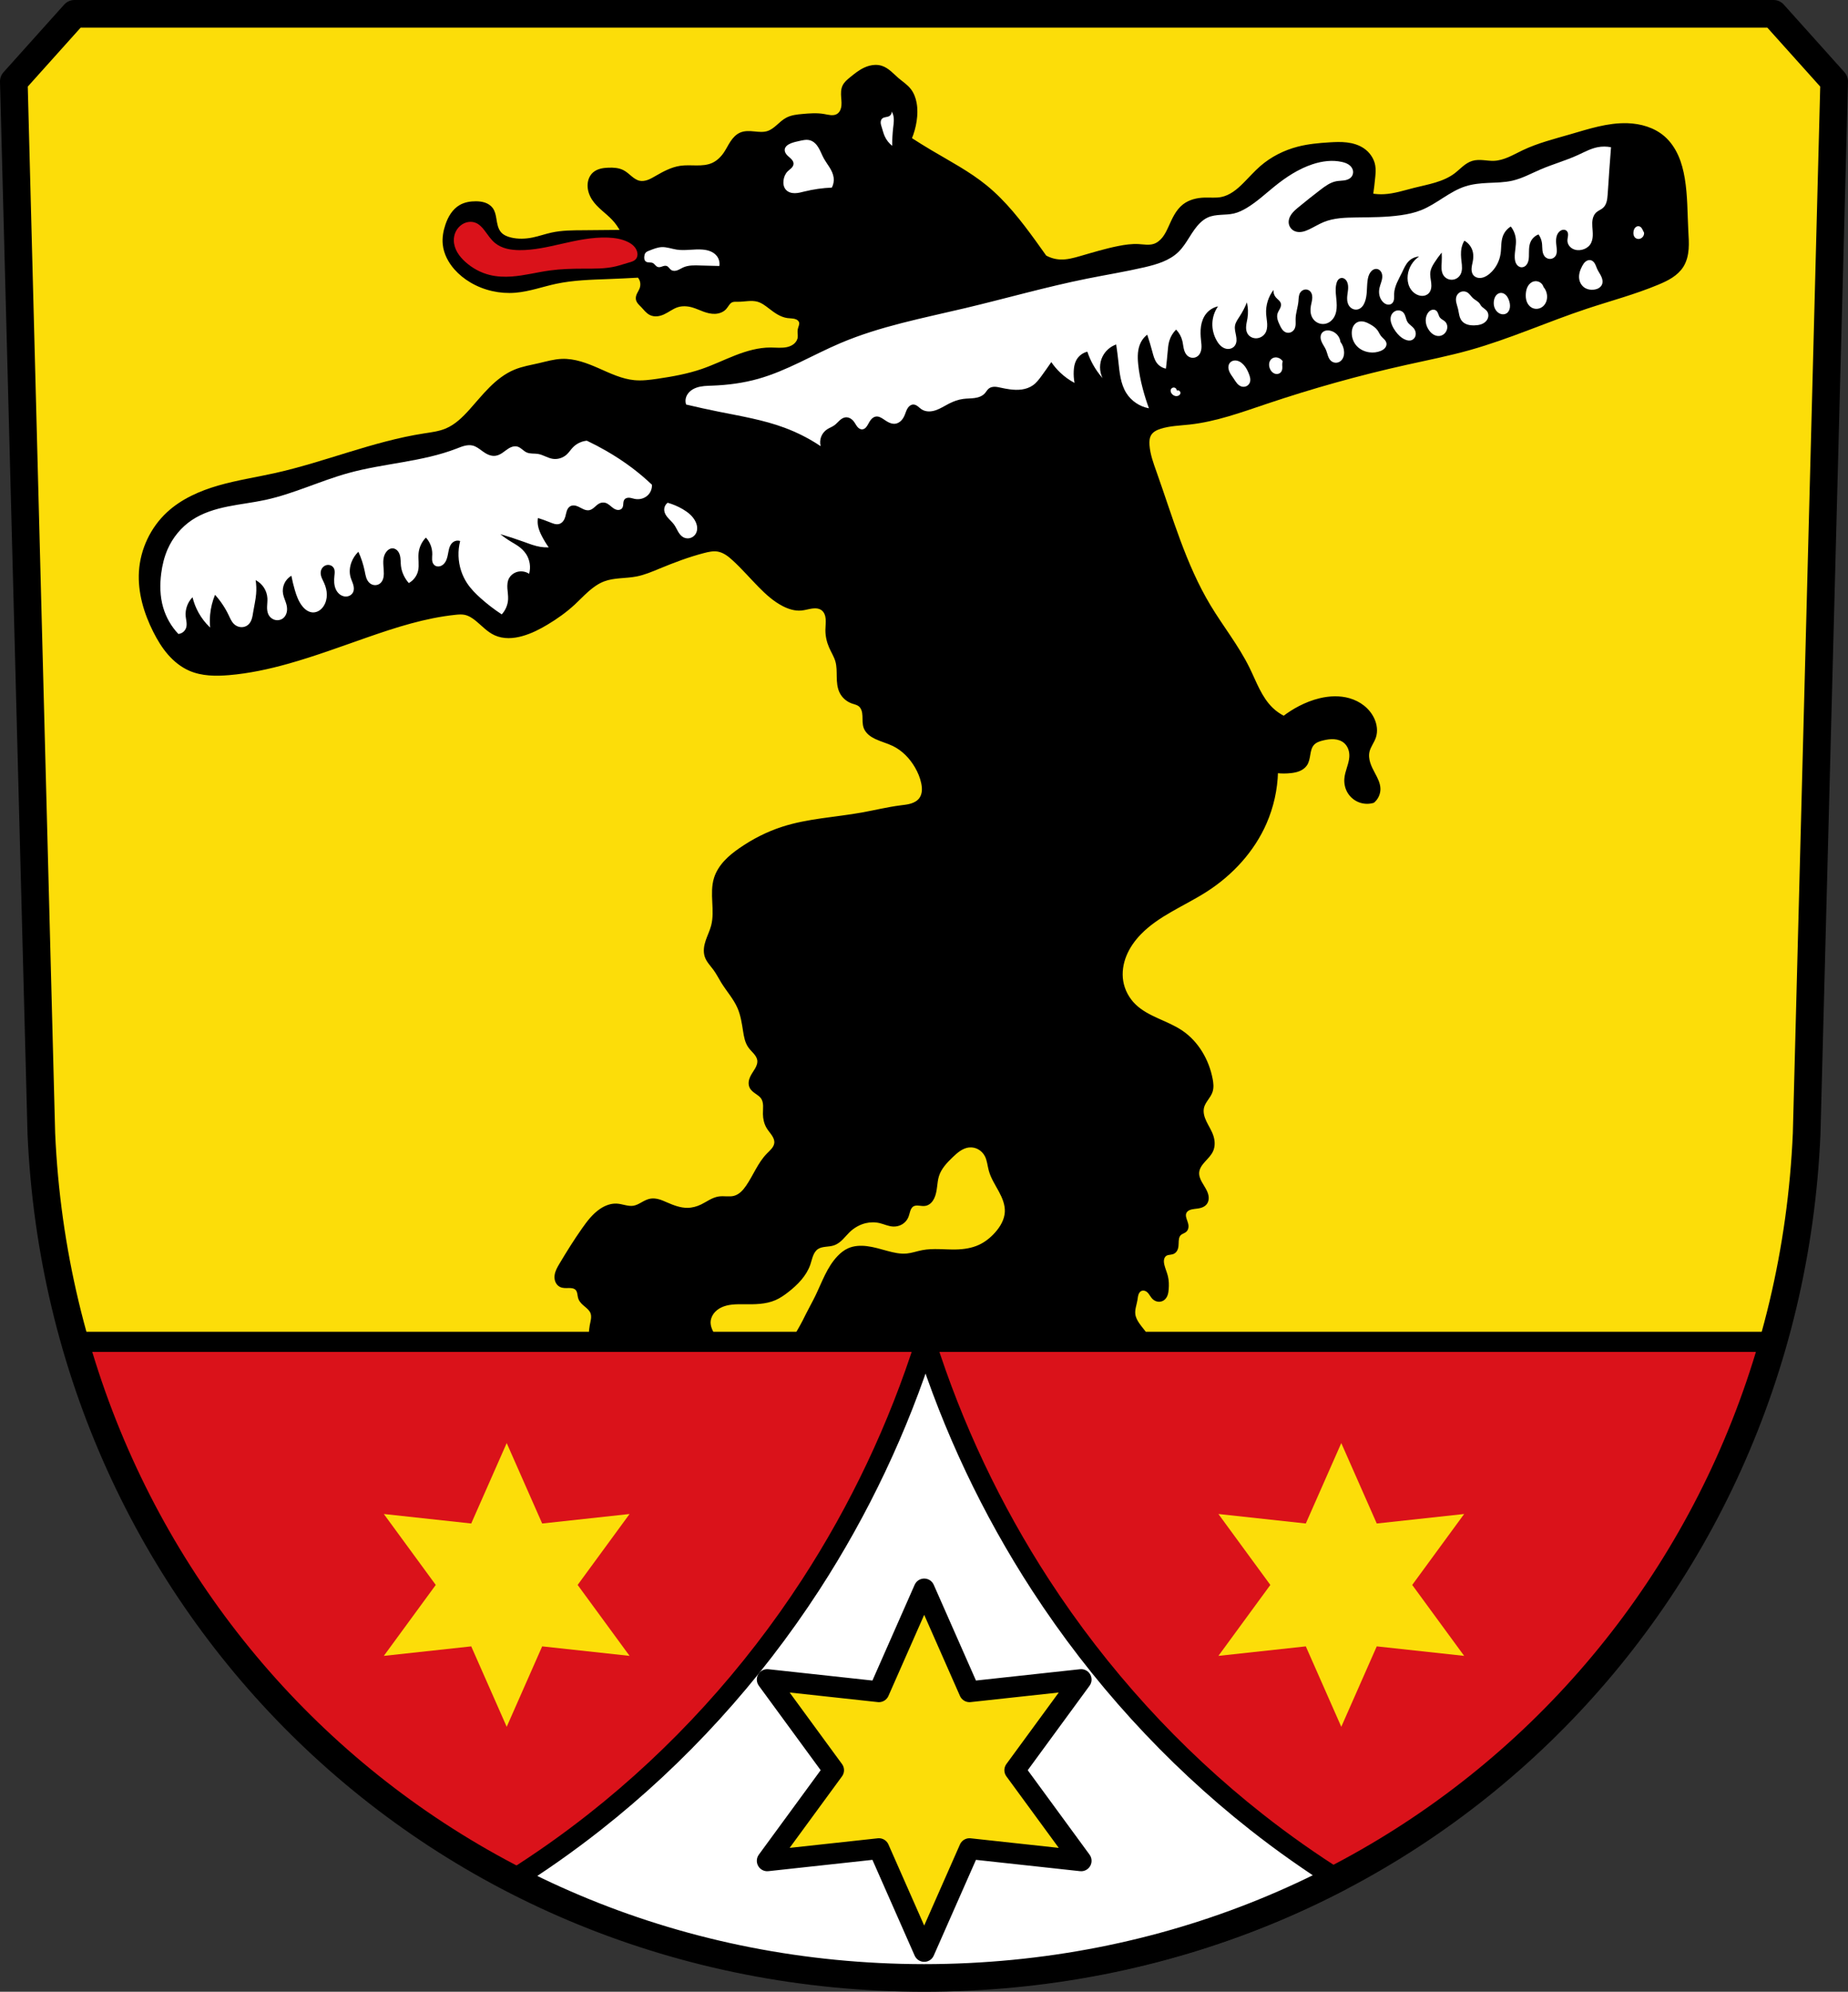 <?xml version="1.0" encoding="UTF-8" standalone="no"?>
<!-- Created with Inkscape (http://www.inkscape.org/) -->

<svg
   xmlns:dc="http://purl.org/dc/elements/1.1/"
   xmlns:cc="http://creativecommons.org/ns#"
   xmlns:rdf="http://www.w3.org/1999/02/22-rdf-syntax-ns#"
   xmlns:svg="http://www.w3.org/2000/svg"
   xmlns="http://www.w3.org/2000/svg"
   xmlns:sodipodi="http://sodipodi.sourceforge.net/DTD/sodipodi-0.dtd"
   xmlns:inkscape="http://www.inkscape.org/namespaces/inkscape"
   width="194.585mm"
   height="209.739mm"
   viewBox="0 0 194.585 209.739"
   version="1.1"
   id="svg1022"
   inkscape:version="0.92.5 (2060ec1f9f, 2020-04-08)"
   sodipodi:docname="DEU Deubach (Gessertshausen) COA.svg">
  <rect x="0" y="0" width="194.585" height="209.739" fill="#333333" stroke="none"/>
  <defs
     id="defs1016">
    <inkscape:path-effect
       effect="spiro"
       id="path-effect2410"
       is_visible="true" />
    <inkscape:path-effect
       effect="spiro"
       id="path-effect2368"
       is_visible="true" />
    <inkscape:path-effect
       effect="spiro"
       id="path-effect2328"
       is_visible="true" />
    <inkscape:path-effect
       effect="spiro"
       id="path-effect2324"
       is_visible="true" />
    <inkscape:path-effect
       effect="spiro"
       id="path-effect2320"
       is_visible="true" />
    <inkscape:path-effect
       effect="spiro"
       id="path-effect2316"
       is_visible="true" />
    <inkscape:path-effect
       effect="spiro"
       id="path-effect2312"
       is_visible="true" />
    <inkscape:path-effect
       effect="spiro"
       id="path-effect2308"
       is_visible="true" />
    <inkscape:path-effect
       effect="spiro"
       id="path-effect2304"
       is_visible="true" />
    <inkscape:path-effect
       effect="spiro"
       id="path-effect2299"
       is_visible="true" />
    <inkscape:path-effect
       effect="spiro"
       id="path-effect2295"
       is_visible="true" />
    <inkscape:path-effect
       effect="spiro"
       id="path-effect2291"
       is_visible="true" />
    <inkscape:path-effect
       effect="spiro"
       id="path-effect2287"
       is_visible="true" />
    <inkscape:path-effect
       effect="spiro"
       id="path-effect2283"
       is_visible="true" />
    <inkscape:path-effect
       effect="spiro"
       id="path-effect2241"
       is_visible="true" />
    <inkscape:path-effect
       effect="spiro"
       id="path-effect2180"
       is_visible="true" />
    <inkscape:path-effect
       effect="spiro"
       id="path-effect2175"
       is_visible="true" />
    <inkscape:path-effect
       effect="spiro"
       id="path-effect2171"
       is_visible="true" />
    <inkscape:path-effect
       effect="spiro"
       id="path-effect2122"
       is_visible="true" />
    <inkscape:path-effect
       effect="spiro"
       id="path-effect2068"
       is_visible="true" />
    <inkscape:path-effect
       effect="spiro"
       id="path-effect2064"
       is_visible="true" />
    <inkscape:path-effect
       effect="spiro"
       id="path-effect1939"
       is_visible="true" />
    <inkscape:path-effect
       effect="spiro"
       id="path-effect1939-6"
       is_visible="true" />
    <inkscape:path-effect
       effect="spiro"
       id="path-effect2122-3"
       is_visible="true" />
    <inkscape:path-effect
       effect="spiro"
       id="path-effect2122-1"
       is_visible="true" />
    <inkscape:path-effect
       effect="spiro"
       id="path-effect2241-1"
       is_visible="true" />
    <inkscape:path-effect
       effect="spiro"
       id="path-effect2368-4"
       is_visible="true" />
  </defs>
  <sodipodi:namedview
     id="base"
     pagecolor="#ffffff"
     bordercolor="#666666"
     borderopacity="1.0"
     inkscape:pageopacity="0.0"
     inkscape:pageshadow="2"
     inkscape:zoom="1.0003597"
     inkscape:cx="367.71973"
     inkscape:cy="396.35743"
     inkscape:document-units="mm"
     inkscape:current-layer="layer1"
     showgrid="false"
     inkscape:window-width="1920"
     inkscape:window-height="1046"
     inkscape:window-x="-11"
     inkscape:window-y="-11"
     inkscape:window-maximized="1"
     inkscape:snap-nodes="false"
     fit-margin-top="0"
     fit-margin-left="0"
     fit-margin-right="0"
     fit-margin-bottom="0"
     inkscape:snap-midpoints="true"
     inkscape:snap-smooth-nodes="true" />
  <g
     inkscape:label="Ebene 1"
     inkscape:groupmode="layer"
     id="layer1"
     transform="translate(219.773,-73.926)">
    <path
       inkscape:connector-curvature="0"
       style="fill:#da121a;fill-opacity:1;fill-rule:evenodd;stroke:none;stroke-width:2.91;stroke-linecap:round;stroke-linejoin:round;stroke-miterlimit:4;stroke-dasharray:none;stroke-opacity:1"
       d="m -211.931,75.381 -6.388,7.122 2.899,110.795 c 2.168,49.554 41.77,88.851 92.939,88.912 51.216,-0.028 90.802,-39.311 92.939,-88.912 l 2.898,-110.795 -6.388,-7.122 h -89.452 z"
       id="path10563-0-6-2-7-1" />
    <path
       style="fill:#fcdd09;fill-opacity:1;stroke:#000000;stroke-width:8;stroke-linecap:round;stroke-linejoin:round;stroke-miterlimit:4;stroke-dasharray:none;stroke-opacity:1;paint-order:fill markers stroke"
       d="M 29.643 5.5 L 5.5 32.418 L 16.455 451.17 C 17.696 479.528 22.186 506.996 29.574 533.197 L 705.934 533.197 C 713.297 506.999 717.764 479.532 718.986 451.17 L 729.939 32.418 L 705.797 5.5 L 367.711 5.5 L 29.643 5.5 z "
       transform="matrix(0.265,0,0,0.265,-219.773,73.926)"
       id="rect1919" />
    <path
       style="fill:#ffffff;stroke:#000000;stroke-width:8;stroke-linecap:round;stroke-linejoin:round;stroke-miterlimit:4;stroke-dasharray:none;stroke-opacity:1"
       d="M 367.754 533.197 C 356.941 567.268 341.521 599.873 322.047 629.848 C 298.805 665.62 269.761 697.643 236.244 724.033 C 225.629 732.392 214.565 740.178 203.125 747.367 C 251.824 772.762 307.661 787.143 367.721 787.215 C 427.858 787.182 483.748 772.819 532.475 747.426 C 521.002 740.221 509.906 732.414 499.262 724.033 C 465.745 697.643 436.701 665.62 413.459 629.848 C 393.984 599.873 378.567 567.268 367.754 533.197 z "
       transform="matrix(0.265,0,0,0.265,-219.773,73.926)"
       id="path1937" />
    <path
       inkscape:connector-curvature="0"
       style="fill:none;fill-rule:evenodd;stroke:#000000;stroke-width:2.91;stroke-linecap:round;stroke-linejoin:round;stroke-miterlimit:4;stroke-dasharray:none;stroke-opacity:1"
       d="m -211.931,75.381 -6.388,7.122 2.899,110.795 c 2.168,49.554 41.77,88.851 92.939,88.912 51.216,-0.028 90.802,-39.311 92.939,-88.912 l 2.898,-110.795 -6.388,-7.122 h -89.452 z"
       id="path10563-0-6-2-7" />
    <path
       style="fill:#fcdd09;fill-opacity:1;stroke:none;stroke-width:2.117;stroke-linecap:round;stroke-linejoin:round;stroke-miterlimit:4;stroke-dasharray:none;stroke-opacity:1;paint-order:fill markers stroke"
       d="m -166.42,225.885 -3.735,8.47 -9.203,-1.001 5.468,7.47 -5.468,7.47 9.203,-1.001 3.735,8.47 3.735,-8.47 9.203,1.001 -5.468,-7.47 5.468,-7.47 -9.203,1.001 z m 87.877,0 -3.735,8.47 -9.203,-1.001 5.468,7.47 -5.468,7.47 9.203,-1.001 3.735,8.47 3.735,-8.47 9.203,1.001 -5.468,-7.47 5.468,-7.47 -9.203,1.001 z"
       id="path1978"
       inkscape:connector-curvature="0" />
    <path
       sodipodi:type="star"
       style="fill:#fcdd09;fill-opacity:1;stroke:#000000;stroke-width:2.196;stroke-linecap:round;stroke-linejoin:round;stroke-miterlimit:4;stroke-dasharray:none;stroke-opacity:1;paint-order:fill markers stroke"
       id="path1978-6"
       sodipodi:sides="6"
       sodipodi:cx="-122.45976"
       sodipodi:cy="260.33195"
       sodipodi:r1="19.081711"
       sodipodi:r2="9.5408554"
       sodipodi:arg1="1.5707963"
       sodipodi:arg2="2.0943951"
       inkscape:flatsided="false"
       inkscape:rounded="0"
       inkscape:randomized="0"
       d="m -122.46,279.414 -4.77,-10.819 -11.755,1.278 6.984,-9.541 -6.984,-9.541 11.755,1.278 4.77,-10.819 4.77,10.819 11.755,-1.278 -6.984,9.541 6.984,9.541 -11.755,-1.278 z"
       inkscape:transform-center-x="7.2169246e-06"
       inkscape:transform-center-y="-8.6916522e-06" />
    <path
       style="fill:#000000;stroke:#000000;stroke-width:1px;stroke-linecap:butt;stroke-linejoin:miter;stroke-opacity:1"
       d="M 347.699 26.287 C 346.299 26.331 344.892 26.721 343.615 27.314 C 341.572 28.264 339.798 29.7 338.053 31.125 C 336.96 32.017 335.835 32.952 335.232 34.227 C 334.602 35.559 334.623 37.1 334.73 38.57 C 334.837 40.04 335.016 41.538 334.668 42.971 C 334.529 43.545 334.306 44.103 333.977 44.594 C 333.648 45.084 333.213 45.508 332.695 45.793 C 331.896 46.233 330.943 46.32 330.033 46.246 C 329.123 46.172 328.236 45.947 327.336 45.793 C 324.547 45.316 321.691 45.539 318.873 45.793 C 316.746 45.985 314.559 46.21 312.668 47.203 C 311.286 47.929 310.141 49.025 308.969 50.057 C 307.797 51.088 306.539 52.09 305.051 52.562 C 303.33 53.109 301.473 52.898 299.676 52.723 C 297.879 52.547 295.996 52.425 294.332 53.127 C 292.796 53.775 291.616 55.062 290.691 56.449 C 289.767 57.836 289.049 59.353 288.127 60.742 C 286.857 62.655 285.157 64.341 283.051 65.256 C 281.09 66.108 278.897 66.248 276.76 66.236 C 274.622 66.224 272.472 66.071 270.357 66.383 C 266.916 66.89 263.777 68.59 260.766 70.332 C 259.723 70.935 258.678 71.551 257.545 71.961 C 256.412 72.371 255.172 72.567 253.996 72.307 C 252.726 72.025 251.63 71.239 250.629 70.408 C 249.627 69.577 248.666 68.673 247.51 68.076 C 245.744 67.165 243.678 67.05 241.693 67.135 C 240.67 67.178 239.642 67.269 238.652 67.533 C 237.663 67.797 236.708 68.241 235.943 68.922 C 235.279 69.514 234.774 70.277 234.447 71.105 C 234.121 71.934 233.971 72.826 233.969 73.717 C 233.965 75.616 234.63 77.481 235.662 79.076 C 237.69 82.211 240.994 84.263 243.561 86.975 C 244.933 88.425 246.097 90.072 247.008 91.85 C 241.913 91.918 236.819 91.964 231.725 91.988 C 227.565 92.008 223.368 92.017 219.303 92.898 C 216.739 93.454 214.256 94.352 211.686 94.873 C 208.806 95.456 205.799 95.555 202.941 94.873 C 201.361 94.496 199.779 93.84 198.711 92.615 C 198.047 91.854 197.619 90.912 197.334 89.943 C 197.049 88.974 196.9 87.971 196.736 86.975 C 196.502 85.548 196.213 84.068 195.342 82.914 C 194.647 81.993 193.624 81.353 192.531 80.982 C 191.438 80.612 190.275 80.496 189.121 80.486 C 186.975 80.468 184.775 80.826 182.914 81.896 C 181.544 82.685 180.404 83.837 179.512 85.143 C 178.62 86.448 177.97 87.906 177.461 89.402 C 176.618 91.882 176.153 94.524 176.428 97.129 C 176.805 100.699 178.564 104.027 180.939 106.719 C 182.715 108.731 184.839 110.427 187.146 111.797 C 192.412 114.924 198.67 116.331 204.773 115.824 C 210.264 115.368 215.509 113.428 220.898 112.281 C 227.772 110.819 234.845 110.657 241.867 110.387 C 245.818 110.234 249.768 110.046 253.715 109.822 C 254.285 110.455 254.68 111.243 254.844 112.078 C 255.028 113.018 254.92 114.01 254.562 114.898 C 254.297 115.558 253.901 116.156 253.59 116.795 C 253.279 117.434 253.05 118.145 253.152 118.848 C 253.237 119.426 253.542 119.954 253.912 120.406 C 254.282 120.859 254.717 121.249 255.125 121.668 C 255.662 122.221 256.146 122.823 256.682 123.377 C 257.217 123.931 257.814 124.444 258.512 124.771 C 259.303 125.143 260.199 125.261 261.07 125.186 C 261.942 125.11 262.79 124.848 263.588 124.49 C 265.432 123.662 267.035 122.327 268.947 121.67 C 270.934 120.987 273.132 121.095 275.152 121.67 C 276.698 122.11 278.158 122.81 279.668 123.361 C 281.082 123.878 282.568 124.267 284.072 124.213 C 285.576 124.159 287.108 123.621 288.129 122.516 C 288.562 122.046 288.892 121.492 289.27 120.977 C 289.647 120.461 290.088 119.968 290.666 119.695 C 291.055 119.512 291.487 119.437 291.916 119.412 C 292.345 119.386 292.777 119.409 293.207 119.412 C 294.53 119.423 295.844 119.241 297.164 119.148 C 298.484 119.056 299.83 119.054 301.104 119.412 C 302.901 119.917 304.421 121.096 305.9 122.234 C 306.963 123.052 308.032 123.865 309.195 124.531 C 310.358 125.198 311.623 125.717 312.951 125.9 C 313.941 126.037 314.96 125.988 315.926 126.246 C 316.409 126.375 316.877 126.583 317.26 126.904 C 317.643 127.226 317.935 127.665 318.027 128.156 C 318.117 128.632 318.018 129.123 317.875 129.586 C 317.733 130.049 317.548 130.502 317.465 130.979 C 317.286 132 317.582 133.05 317.465 134.08 C 317.337 135.193 316.72 136.218 315.875 136.953 C 315.03 137.689 313.972 138.151 312.881 138.402 C 310.698 138.905 308.422 138.598 306.182 138.594 C 301.422 138.582 296.762 139.949 292.326 141.676 C 287.891 143.402 283.601 145.499 279.104 147.055 C 273.36 149.041 267.345 150.122 261.332 151.004 C 258.249 151.456 255.126 151.86 252.023 151.568 C 246.967 151.094 242.288 148.818 237.639 146.773 C 233.068 144.764 228.243 142.916 223.254 143.107 C 220.19 143.225 217.214 144.108 214.227 144.799 C 211 145.544 207.699 146.077 204.637 147.338 C 200.937 148.861 197.73 151.392 194.893 154.213 C 192.055 157.033 189.543 160.16 186.865 163.133 C 184.11 166.192 181.074 169.163 177.275 170.75 C 174.511 171.905 171.492 172.265 168.531 172.725 C 148.335 175.857 129.273 184.041 109.324 188.484 C 101.844 190.151 94.239 191.291 86.875 193.414 C 79.511 195.537 72.292 198.727 66.672 203.938 C 60.239 209.902 56.234 218.407 55.703 227.164 C 55.206 235.363 57.649 243.521 61.344 250.857 C 62.932 254.012 64.767 257.065 67.08 259.734 C 69.394 262.403 72.207 264.685 75.447 266.09 C 80.27 268.181 85.723 268.222 90.961 267.781 C 98.893 267.113 106.709 265.42 114.373 263.27 C 124.967 260.297 135.294 256.455 145.684 252.832 C 157.166 248.828 168.846 245.065 180.941 243.807 C 182.162 243.68 183.404 243.579 184.609 243.807 C 186.406 244.146 187.99 245.188 189.404 246.346 C 191.8 248.307 193.921 250.702 196.738 251.986 C 198.399 252.743 200.236 253.073 202.061 253.076 C 203.885 253.079 205.7 252.761 207.457 252.268 C 210.951 251.286 214.214 249.619 217.328 247.756 C 221.144 245.474 224.783 242.876 228.047 239.857 C 229.904 238.14 231.638 236.287 233.537 234.615 C 235.436 232.943 237.527 231.44 239.895 230.549 C 244 229.004 248.564 229.419 252.869 228.574 C 255.997 227.961 258.951 226.689 261.896 225.471 C 267.699 223.071 273.587 220.841 279.666 219.266 C 281.51 218.788 283.433 218.368 285.309 218.701 C 286.508 218.914 287.639 219.43 288.664 220.088 C 289.689 220.746 290.615 221.546 291.514 222.369 C 295.191 225.739 298.444 229.539 301.949 233.088 C 304.737 235.91 307.73 238.607 311.258 240.422 C 313.436 241.543 315.87 242.32 318.311 242.113 C 319.759 241.991 321.157 241.527 322.598 241.328 C 323.318 241.229 324.053 241.198 324.771 241.307 C 325.49 241.416 326.193 241.673 326.771 242.113 C 327.349 242.553 327.786 243.164 328.074 243.83 C 328.363 244.496 328.51 245.218 328.57 245.941 C 328.692 247.388 328.477 248.841 328.465 250.293 C 328.446 252.615 328.952 254.932 329.875 257.062 C 330.696 258.957 331.847 260.72 332.414 262.705 C 332.992 264.727 332.933 266.866 332.969 268.969 C 333.007 271.071 333.157 273.238 334.105 275.115 C 335.029 276.943 336.691 278.375 338.619 279.064 C 339.577 279.407 340.622 279.587 341.439 280.193 C 342.081 280.669 342.526 281.375 342.789 282.129 C 343.052 282.883 343.146 283.687 343.182 284.484 C 343.252 286.08 343.11 287.734 343.697 289.219 C 344.06 290.137 344.689 290.937 345.434 291.586 C 346.178 292.235 347.038 292.739 347.928 293.168 C 350.21 294.267 352.701 294.881 354.979 295.988 C 358.802 297.848 361.877 301.053 364.006 304.732 C 365.174 306.751 366.082 308.935 366.545 311.221 C 366.758 312.274 366.876 313.356 366.771 314.426 C 366.667 315.496 366.33 316.557 365.697 317.426 C 364.839 318.604 363.495 319.352 362.102 319.779 C 360.708 320.206 359.247 320.345 357.801 320.529 C 352.678 321.182 347.651 322.435 342.568 323.35 C 332.028 325.247 321.17 325.707 310.977 328.992 C 304.951 330.934 299.252 333.842 294.053 337.453 C 291.931 338.926 289.88 340.526 288.133 342.428 C 286.386 344.33 284.944 346.551 284.18 349.018 C 283.241 352.046 283.356 355.288 283.514 358.455 C 283.672 361.622 283.858 364.85 283.051 367.916 C 282.515 369.953 281.556 371.853 280.887 373.85 C 280.552 374.848 280.29 375.877 280.195 376.926 C 280.101 377.975 280.18 379.048 280.514 380.047 C 281.162 381.986 282.69 383.473 283.898 385.123 C 285.071 386.724 285.957 388.513 287 390.201 C 289.114 393.624 291.883 396.666 293.488 400.355 C 294.766 403.291 295.245 406.501 295.744 409.664 C 296.086 411.827 296.473 414.068 297.719 415.869 C 298.343 416.772 299.157 417.524 299.873 418.355 C 300.589 419.187 301.229 420.143 301.387 421.229 C 301.477 421.846 301.406 422.48 301.234 423.08 C 301.064 423.68 300.796 424.248 300.488 424.791 C 299.873 425.876 299.099 426.871 298.564 427.998 C 298.273 428.614 298.055 429.271 297.984 429.949 C 297.914 430.627 297.996 431.329 298.283 431.947 C 298.721 432.892 299.582 433.563 300.438 434.156 C 301.293 434.75 302.198 435.326 302.797 436.178 C 303.435 437.086 303.663 438.226 303.707 439.336 C 303.752 440.446 303.629 441.555 303.643 442.666 C 303.665 444.535 304.091 446.423 305.053 448.025 C 305.662 449.04 306.471 449.92 307.123 450.908 C 307.449 451.402 307.735 451.925 307.928 452.484 C 308.12 453.044 308.216 453.642 308.156 454.23 C 308.061 455.158 307.585 456.009 306.996 456.732 C 306.407 457.456 305.703 458.075 305.053 458.744 C 301.535 462.362 299.735 467.281 296.873 471.438 C 296.235 472.364 295.539 473.258 294.703 474.012 C 293.867 474.765 292.882 475.376 291.795 475.668 C 290.792 475.937 289.737 475.928 288.699 475.891 C 287.661 475.853 286.616 475.788 285.59 475.949 C 284.357 476.143 283.197 476.656 282.098 477.246 C 280.998 477.836 279.943 478.508 278.82 479.053 C 277.062 479.906 275.134 480.442 273.18 480.463 C 270.238 480.493 267.415 479.378 264.717 478.207 C 263.729 477.778 262.742 477.337 261.705 477.045 C 260.669 476.753 259.573 476.614 258.512 476.797 C 257.301 477.005 256.202 477.615 255.129 478.215 C 254.056 478.814 252.955 479.422 251.742 479.617 C 250.614 479.799 249.46 479.613 248.344 479.369 C 247.227 479.126 246.114 478.824 244.973 478.771 C 242.767 478.67 240.6 479.515 238.766 480.744 C 235.875 482.681 233.718 485.515 231.715 488.361 C 228.501 492.927 225.541 497.665 222.689 502.465 C 221.877 503.833 221.054 505.255 220.861 506.834 C 220.765 507.624 220.835 508.443 221.137 509.18 C 221.438 509.916 221.981 510.564 222.689 510.926 C 223.195 511.184 223.765 511.293 224.332 511.328 C 224.899 511.362 225.469 511.329 226.037 511.324 C 226.605 511.32 227.179 511.343 227.729 511.486 C 228.278 511.631 228.806 511.906 229.176 512.338 C 229.596 512.829 229.78 513.476 229.896 514.111 C 230.013 514.747 230.077 515.399 230.305 516.004 C 230.525 516.588 230.893 517.108 231.316 517.566 C 231.74 518.025 232.22 518.426 232.699 518.826 C 233.179 519.226 233.66 519.628 234.084 520.086 C 234.508 520.544 234.878 521.061 235.1 521.645 C 235.405 522.448 235.417 523.338 235.309 524.191 C 235.2 525.044 234.976 525.877 234.818 526.723 C 234.423 528.851 234.444 531.032 234.35 533.197 L 284.85 533.197 C 284.662 532.75 284.462 532.307 284.244 531.873 C 283.748 530.885 283.177 529.935 282.713 528.932 C 282.249 527.928 281.891 526.857 281.85 525.752 C 281.797 524.334 282.283 522.918 283.111 521.766 C 283.94 520.613 285.095 519.716 286.373 519.098 C 289.224 517.718 292.523 517.731 295.689 517.768 C 299.838 517.815 304.13 517.827 307.934 516.17 C 309.766 515.371 311.417 514.211 312.99 512.977 C 316.617 510.132 320.01 506.689 321.508 502.33 C 321.903 501.181 322.159 499.984 322.6 498.852 C 323.041 497.719 323.696 496.625 324.701 495.941 C 325.652 495.295 326.825 495.074 327.967 494.939 C 329.109 494.805 330.275 494.738 331.355 494.344 C 332.579 493.898 333.621 493.058 334.539 492.135 C 335.458 491.212 336.276 490.194 337.211 489.287 C 339.057 487.495 341.362 486.155 343.865 485.561 C 345.782 485.106 347.807 485.092 349.721 485.561 C 351.503 485.997 353.211 486.848 355.045 486.893 C 356.14 486.919 357.244 486.646 358.188 486.09 C 359.131 485.534 359.909 484.692 360.367 483.697 C 360.75 482.866 360.907 481.953 361.199 481.086 C 361.345 480.652 361.528 480.226 361.781 479.846 C 362.035 479.465 362.364 479.129 362.764 478.906 C 363.137 478.698 363.562 478.595 363.988 478.559 C 364.414 478.521 364.842 478.55 365.268 478.596 C 366.118 478.684 366.987 478.831 367.82 478.641 C 368.486 478.488 369.091 478.125 369.582 477.65 C 370.073 477.176 370.453 476.596 370.748 475.98 C 371.398 474.627 371.646 473.117 371.834 471.627 C 372.022 470.137 372.16 468.63 372.611 467.197 C 373.577 464.134 375.881 461.699 378.201 459.479 C 379.152 458.568 380.125 457.669 381.221 456.939 C 382.317 456.21 383.549 455.65 384.855 455.484 C 385.201 455.441 385.55 455.425 385.898 455.438 C 386.943 455.475 387.98 455.758 388.898 456.258 C 390.124 456.925 391.135 457.972 391.775 459.211 C 392.707 461.014 392.834 463.11 393.371 465.066 C 394.182 468.02 395.915 470.62 397.365 473.318 C 398.738 475.873 399.895 478.673 399.76 481.57 C 399.611 484.765 397.894 487.698 395.768 490.086 C 393.901 492.181 391.666 493.98 389.113 495.145 C 386.212 496.468 382.985 496.943 379.797 497.008 C 375.352 497.099 370.855 496.428 366.49 497.273 C 364.438 497.671 362.447 498.399 360.367 498.604 C 357.68 498.868 354.989 498.247 352.383 497.539 C 349.743 496.822 347.114 496.009 344.398 495.676 C 341.977 495.378 339.441 495.485 337.211 496.475 C 335.693 497.148 334.372 498.207 333.219 499.402 C 329.032 503.74 327.07 509.683 324.436 515.105 C 323.256 517.533 321.924 519.884 320.709 522.293 C 320.262 523.179 319.832 524.071 319.379 524.953 C 317.937 527.761 316.276 530.467 314.674 533.197 L 456.979 533.197 C 456.632 532.314 456.195 531.463 455.68 530.672 C 454.653 529.095 453.365 527.705 452.295 526.158 C 451.472 524.968 450.765 523.647 450.602 522.209 C 450.493 521.26 450.624 520.3 450.824 519.365 C 451.023 518.431 451.287 517.51 451.447 516.568 C 451.572 515.835 451.634 515.086 451.857 514.377 C 451.969 514.022 452.12 513.679 452.332 513.373 C 452.543 513.067 452.816 512.801 453.141 512.619 C 453.631 512.345 454.225 512.279 454.775 512.395 C 455.326 512.511 455.83 512.801 456.242 513.184 C 456.684 513.595 457.02 514.106 457.355 514.607 C 457.691 515.109 458.039 515.614 458.5 516.004 C 459.002 516.43 459.633 516.706 460.289 516.764 C 460.945 516.821 461.621 516.655 462.166 516.285 C 462.779 515.868 463.204 515.215 463.455 514.518 C 463.706 513.82 463.799 513.075 463.859 512.336 C 463.998 510.639 463.972 508.915 463.576 507.26 C 463.21 505.726 462.533 504.28 462.166 502.746 C 461.983 501.982 461.878 501.183 462.027 500.412 C 462.102 500.027 462.241 499.653 462.453 499.322 C 462.665 498.992 462.952 498.707 463.295 498.516 C 463.766 498.253 464.315 498.177 464.85 498.102 C 465.384 498.027 465.934 497.944 466.398 497.67 C 466.978 497.328 467.362 496.72 467.562 496.078 C 467.763 495.436 467.799 494.754 467.818 494.082 C 467.837 493.41 467.845 492.731 467.986 492.074 C 468.13 491.417 468.425 490.773 468.936 490.336 C 469.274 490.046 469.688 489.86 470.09 489.666 C 470.491 489.472 470.896 489.259 471.193 488.926 C 471.601 488.469 471.761 487.829 471.742 487.217 C 471.723 486.605 471.543 486.01 471.34 485.432 C 471.137 484.854 470.911 484.281 470.793 483.68 C 470.675 483.079 470.671 482.437 470.91 481.873 C 471.194 481.202 471.796 480.704 472.461 480.406 C 473.126 480.108 473.856 479.99 474.578 479.898 C 475.398 479.795 476.226 479.722 477.02 479.492 C 477.813 479.262 478.584 478.859 479.092 478.207 C 479.61 477.543 479.812 476.669 479.768 475.828 C 479.724 474.987 479.45 474.172 479.092 473.41 C 478.499 472.149 477.677 471.011 477.02 469.783 C 476.362 468.555 475.86 467.182 475.988 465.795 C 476.07 464.919 476.4 464.079 476.852 463.324 C 477.303 462.569 477.873 461.892 478.465 461.24 C 479.648 459.937 480.958 458.678 481.629 457.051 C 482.361 455.275 482.236 453.233 481.629 451.41 C 480.976 449.448 479.807 447.704 478.916 445.838 C 478.471 444.905 478.092 443.933 477.895 442.918 C 477.697 441.903 477.686 440.842 477.963 439.846 C 478.28 438.706 478.956 437.702 479.629 436.729 C 480.302 435.755 480.993 434.768 481.348 433.639 C 481.832 432.098 481.648 430.431 481.348 428.844 C 479.929 421.346 475.815 414.23 469.5 409.945 C 466.544 407.94 463.204 406.592 459.951 405.117 C 456.698 403.642 453.454 401.989 450.885 399.508 C 448.238 396.952 446.404 393.549 445.807 389.918 C 445.241 386.477 445.78 382.899 447.086 379.666 C 448.391 376.433 450.44 373.533 452.857 371.02 C 460.188 363.4 470.487 359.542 479.373 353.812 C 489.486 347.292 497.971 338.044 502.785 327.016 C 505.577 320.62 507.119 313.683 507.299 306.707 C 509.171 306.923 511.067 306.923 512.939 306.707 C 514.061 306.578 515.182 306.368 516.223 305.932 C 517.263 305.495 518.225 304.818 518.863 303.887 C 519.688 302.684 519.909 301.182 520.152 299.744 C 520.274 299.025 520.408 298.303 520.639 297.611 C 520.869 296.919 521.201 296.254 521.684 295.707 C 522.179 295.146 522.819 294.727 523.5 294.418 C 524.181 294.109 524.906 293.907 525.633 293.732 C 527.118 293.376 528.647 293.132 530.17 293.248 C 531.693 293.364 533.219 293.866 534.377 294.861 C 535.207 295.575 535.824 296.521 536.195 297.551 C 536.567 298.581 536.697 299.69 536.633 300.783 C 536.456 303.774 534.863 306.539 534.658 309.527 C 534.538 311.282 534.918 313.077 535.787 314.605 C 536.733 316.269 538.257 317.596 540.033 318.307 C 541.81 319.017 543.828 319.107 545.66 318.555 C 547.134 317.323 548.015 315.412 547.996 313.492 C 547.973 311.376 546.939 309.42 545.941 307.553 C 545.193 306.152 544.447 304.738 543.973 303.223 C 543.499 301.707 543.308 300.07 543.686 298.527 C 544.177 296.52 545.575 294.849 546.225 292.887 C 546.982 290.596 546.65 288.035 545.66 285.834 C 544.783 283.885 543.408 282.172 541.742 280.834 C 540.076 279.496 538.122 278.527 536.068 277.936 C 532.323 276.856 528.296 277.032 524.504 277.936 C 521.66 278.613 518.919 279.692 516.324 281.039 C 514.146 282.171 512.067 283.494 510.119 284.988 C 508.36 284.114 506.737 282.968 505.324 281.604 C 500.844 277.274 498.764 271.117 496.016 265.525 C 491.708 256.763 485.525 249.075 480.502 240.703 C 470.673 224.322 465.467 205.673 459.064 187.674 C 457.822 184.182 456.52 180.651 456.244 176.955 C 456.186 176.177 456.174 175.392 456.291 174.621 C 456.408 173.85 456.657 173.09 457.09 172.441 C 457.533 171.778 458.156 171.247 458.842 170.84 C 459.528 170.433 460.279 170.146 461.039 169.904 C 464.76 168.722 468.723 168.637 472.604 168.211 C 483.077 167.061 493.08 163.392 503.066 160.031 C 521.301 153.894 539.854 148.696 558.635 144.518 C 567.118 142.63 575.656 140.948 584.021 138.594 C 599.77 134.161 614.755 127.391 630.281 122.234 C 639.794 119.075 649.524 116.515 658.77 112.643 C 660.625 111.865 662.467 111.031 664.152 109.932 C 665.837 108.832 667.369 107.454 668.439 105.75 C 669.712 103.725 670.283 101.325 670.465 98.939 C 670.647 96.554 670.461 94.158 670.334 91.77 C 669.963 84.801 670.078 77.779 668.924 70.896 C 668.413 67.849 667.648 64.827 666.389 62.006 C 665.129 59.184 663.359 56.562 661.025 54.537 C 657.109 51.138 651.824 49.625 646.641 49.459 C 638.904 49.212 631.385 51.721 623.951 53.877 C 617.603 55.718 611.143 57.335 605.176 60.178 C 603.308 61.068 601.495 62.075 599.594 62.891 C 597.692 63.706 595.679 64.332 593.611 64.408 C 592.194 64.461 590.782 64.255 589.369 64.139 C 587.956 64.023 586.506 64 585.148 64.408 C 583.814 64.809 582.634 65.607 581.557 66.49 C 580.48 67.374 579.483 68.356 578.379 69.205 C 576.061 70.987 573.322 72.142 570.525 72.994 C 567.729 73.846 564.854 74.411 562.02 75.127 C 558.007 76.141 554.025 77.467 549.891 77.666 C 548.288 77.743 546.678 77.649 545.096 77.385 C 545.437 75.042 545.718 72.689 545.941 70.332 C 546.084 68.83 546.201 67.305 545.941 65.818 C 545.482 63.185 543.82 60.827 541.604 59.332 C 539.685 58.039 537.399 57.37 535.102 57.098 C 532.804 56.825 530.481 56.931 528.172 57.074 C 523.998 57.334 519.808 57.72 515.76 58.768 C 510.379 60.16 505.287 62.737 501.092 66.383 C 498.682 68.477 496.585 70.9 494.322 73.152 C 493.046 74.423 491.71 75.645 490.217 76.652 C 488.724 77.659 487.065 78.451 485.297 78.795 C 483.122 79.218 480.881 78.955 478.666 79.014 C 475.711 79.091 472.677 79.796 470.348 81.615 C 468.966 82.694 467.888 84.119 467.008 85.635 C 466.128 87.151 465.434 88.766 464.705 90.359 C 464.033 91.828 463.322 93.296 462.332 94.572 C 461.342 95.848 460.043 96.933 458.5 97.412 C 457.518 97.717 456.474 97.768 455.447 97.725 C 454.42 97.682 453.399 97.546 452.373 97.49 C 449.698 97.345 447.023 97.734 444.396 98.258 C 439.34 99.266 434.4 100.775 429.447 102.207 C 426.777 102.979 424.043 103.736 421.266 103.617 C 419.195 103.529 417.149 102.943 415.344 101.924 C 413.948 99.939 412.536 97.964 411.111 96 C 405.345 88.051 399.265 80.198 391.648 74 C 384.985 68.578 377.318 64.561 369.93 60.178 C 367.169 58.54 364.442 56.848 361.75 55.102 C 362.696 52.845 363.361 50.469 363.725 48.049 C 364.075 45.714 364.143 43.322 363.725 40.998 C 363.377 39.071 362.678 37.177 361.467 35.639 C 360.145 33.96 358.296 32.795 356.672 31.406 C 355.641 30.525 354.696 29.549 353.66 28.674 C 352.624 27.799 351.479 27.018 350.186 26.611 C 349.379 26.358 348.541 26.261 347.701 26.287 L 347.699 26.287 z "
       transform="matrix(0.265,0,0,0.265,-219.773,73.926)"
       id="path2062-8" />
    <path
       transform="translate(202.883,0.001)"
       style="fill:#da121a;stroke:none;stroke-width:0.265px;stroke-linecap:butt;stroke-linejoin:miter;stroke-opacity:1;fill-opacity:1"
       d="m -355.536,100.622 c -0.024,-0.282 -0.163,-0.546 -0.355,-0.754 -0.192,-0.208 -0.435,-0.362 -0.69,-0.484 -0.639,-0.305 -1.355,-0.413 -2.063,-0.44 -1.65,-0.063 -3.285,0.294 -4.896,0.66 -1.459,0.332 -2.932,0.675 -4.428,0.66 -0.453,-0.005 -0.907,-0.043 -1.346,-0.155 -0.438,-0.112 -0.861,-0.302 -1.212,-0.588 -0.455,-0.371 -0.768,-0.883 -1.128,-1.348 -0.241,-0.312 -0.518,-0.614 -0.88,-0.77 -0.238,-0.103 -0.505,-0.137 -0.762,-0.106 -0.258,0.031 -0.506,0.128 -0.723,0.271 -0.276,0.183 -0.5,0.444 -0.646,0.742 -0.146,0.298 -0.215,0.632 -0.206,0.964 0.011,0.434 0.155,0.859 0.374,1.234 0.22,0.375 0.513,0.702 0.836,0.994 0.726,0.655 1.609,1.138 2.558,1.375 0.761,0.19 1.555,0.222 2.338,0.165 1.343,-0.097 2.654,-0.449 3.988,-0.633 1.174,-0.161 2.363,-0.191 3.548,-0.193 1.152,-0.001 2.318,0.024 3.438,-0.248 0.446,-0.108 0.879,-0.262 1.32,-0.385 0.147,-0.041 0.296,-0.079 0.435,-0.141 0.14,-0.062 0.272,-0.149 0.362,-0.272 0.115,-0.155 0.154,-0.358 0.138,-0.55 z"
       id="path2120-3"
       inkscape:connector-curvature="0"
       inkscape:path-effect="#path-effect2122-3"
       inkscape:original-d="m -355.53572,100.62234 c -0.12213,-0.526 -0.58198,-0.96014 -1.04517,-1.237702 -0.60309,-0.361397 -1.36026,-0.413305 -2.06284,-0.440072 -1.64551,-0.06269 -3.26544,0.428691 -4.8958,0.660108 -1.47758,0.209731 -2.93922,0.760446 -4.42823,0.660106 -0.88584,-0.0597 -1.81445,-0.25732 -2.55792,-0.742619 -0.49051,-0.320179 -0.71809,-0.928977 -1.12768,-1.347721 -0.27259,-0.278683 -0.50819,-0.653401 -0.88014,-0.770127 -0.47528,-0.149152 -1.07665,-0.119886 -1.48525,0.165028 -0.5213,0.363497 -0.86343,1.069851 -0.85264,1.705279 0.0144,0.84499 0.61132,1.63157 1.2102,2.22787 0.68599,0.68304 1.62807,1.10594 2.55792,1.37522 0.7504,0.21731 1.55738,0.19894 2.33788,0.16503 1.34474,-0.0584 2.64967,-0.49052 3.98816,-0.63261 1.17782,-0.12503 2.366,-0.11791 3.54808,-0.19253 1.1467,-0.0724 2.30719,-0.0443 3.43806,-0.24754 0.45118,-0.0811 0.89461,-0.21478 1.32022,-0.38506 0.27792,-0.11119 0.61193,-0.1778 0.79763,-0.41257 0.11725,-0.14824 0.18027,-0.36598 0.13752,-0.55009 z"
       sodipodi:nodetypes="aaaaaaaaaaaaaaaaaaa" />
    <path
       style="fill:#ffffff;stroke:none;stroke-width:1px;stroke-linecap:butt;stroke-linejoin:miter;stroke-opacity:1"
       d="M 354.311 44.318 C 354.311 44.32 354.312 44.321 354.312 44.322 C 354.312 44.321 354.313 44.32 354.312 44.318 L 354.311 44.318 z M 354.312 44.322 L 354.311 44.322 C 354.311 44.324 354.312 44.325 354.312 44.326 C 354.312 44.325 354.313 44.324 354.312 44.322 z M 354.312 44.326 C 354.338 44.688 354.255 45.056 354.082 45.375 C 353.908 45.696 353.643 45.965 353.324 46.145 C 352.896 46.385 352.399 46.455 351.916 46.545 C 351.434 46.635 350.934 46.759 350.562 47.08 C 350.324 47.286 350.153 47.564 350.053 47.863 C 349.952 48.162 349.92 48.482 349.936 48.797 C 349.966 49.427 350.177 50.031 350.365 50.633 C 350.739 51.825 351.034 53.048 351.549 54.186 C 352.212 55.651 353.239 56.95 354.51 57.936 C 354.491 55.496 354.624 53.056 354.904 50.633 C 355.099 48.947 355.361 47.206 354.869 45.582 C 354.736 45.143 354.548 44.72 354.312 44.326 z M 320.744 55.576 L 320.744 55.578 C 320.373 55.563 320 55.582 319.631 55.625 C 318.894 55.712 318.171 55.89 317.447 56.055 C 316.045 56.375 314.601 56.657 313.359 57.383 C 313.004 57.591 312.668 57.837 312.393 58.143 C 312.117 58.449 311.907 58.819 311.828 59.223 C 311.76 59.569 311.791 59.93 311.893 60.268 C 311.995 60.605 312.165 60.92 312.373 61.205 C 312.788 61.776 313.343 62.227 313.871 62.695 C 314.238 63.02 314.6 63.361 314.873 63.768 C 315.147 64.175 315.327 64.659 315.301 65.148 C 315.282 65.472 315.176 65.787 315.016 66.068 C 314.855 66.35 314.643 66.601 314.412 66.828 C 313.95 67.283 313.408 67.651 312.951 68.111 C 312.01 69.058 311.475 70.362 311.316 71.688 C 311.239 72.334 311.247 72.994 311.389 73.629 C 311.53 74.264 311.809 74.874 312.236 75.365 C 312.669 75.863 313.245 76.226 313.865 76.451 C 314.485 76.676 315.149 76.766 315.809 76.764 C 317.128 76.76 318.415 76.395 319.695 76.08 C 323.242 75.208 326.876 74.695 330.525 74.549 C 331.167 73.337 331.421 71.924 331.24 70.564 C 331.047 69.111 330.38 67.761 329.609 66.514 C 328.838 65.266 327.953 64.089 327.256 62.799 C 326.528 61.453 326.012 59.996 325.227 58.684 C 324.834 58.027 324.372 57.406 323.809 56.889 C 323.245 56.371 322.576 55.958 321.84 55.748 C 321.483 55.646 321.115 55.593 320.744 55.576 z M 637.422 58.24 C 636.516 58.24 635.611 58.33 634.723 58.51 C 631.945 59.074 629.427 60.485 626.848 61.66 C 622.093 63.827 617.024 65.229 612.221 67.285 C 608.501 68.877 604.912 70.873 600.971 71.787 C 597.811 72.52 594.535 72.531 591.295 72.686 C 588.256 72.83 585.193 73.111 582.295 74.037 C 575.951 76.065 570.925 81.004 564.744 83.486 C 562.155 84.526 559.406 85.116 556.645 85.512 C 550.767 86.355 544.806 86.34 538.869 86.412 C 534.526 86.465 530.071 86.585 526.043 88.211 C 524.02 89.028 522.165 90.203 520.193 91.137 C 519.277 91.571 518.325 91.956 517.324 92.125 C 516.324 92.294 515.264 92.235 514.342 91.812 C 513.178 91.279 512.301 90.15 512.092 88.887 C 511.984 88.234 512.047 87.558 512.234 86.924 C 512.422 86.289 512.731 85.694 513.111 85.152 C 513.871 84.069 514.898 83.205 515.918 82.361 C 518.797 79.979 521.724 77.656 524.693 75.387 C 526.605 73.926 528.628 72.446 530.994 72.012 C 532.01 71.825 533.054 71.841 534.076 71.691 C 534.587 71.617 535.094 71.498 535.57 71.299 C 536.047 71.099 536.494 70.815 536.844 70.436 C 537.198 70.051 537.448 69.572 537.564 69.062 C 537.681 68.553 537.663 68.014 537.518 67.512 C 537.258 66.619 536.607 65.876 535.828 65.369 C 535.049 64.862 534.15 64.57 533.244 64.361 C 529.384 63.472 525.305 64.023 521.543 65.262 C 515.99 67.09 511.015 70.364 506.467 74.037 C 502.845 76.962 499.425 80.177 495.441 82.586 C 493.825 83.564 492.108 84.409 490.268 84.836 C 488.56 85.232 486.791 85.261 485.041 85.373 C 483.291 85.485 481.514 85.691 479.916 86.412 C 478.83 86.902 477.856 87.619 476.99 88.438 C 473.437 91.795 471.727 96.736 468.215 100.137 C 464.624 103.614 459.584 105.082 454.715 106.213 C 447.192 107.96 439.562 109.192 431.99 110.713 C 415.723 113.981 399.756 118.577 383.613 122.414 C 366.841 126.401 349.746 129.609 333.885 136.363 C 322.962 141.014 312.687 147.322 301.26 150.539 C 295.334 152.207 289.185 153.014 283.033 153.24 C 280.904 153.319 278.729 153.334 276.721 154.045 C 275.717 154.4 274.766 154.932 274 155.672 C 273.234 156.412 272.659 157.368 272.457 158.414 C 272.307 159.188 272.365 160.002 272.621 160.748 C 276.953 161.779 281.303 162.736 285.668 163.613 C 294.455 165.38 303.362 166.849 311.762 169.977 C 316.797 171.851 321.611 174.312 326.08 177.295 C 325.756 176.065 325.828 174.734 326.281 173.545 C 326.734 172.356 327.567 171.316 328.627 170.613 C 329.538 170.009 330.599 169.655 331.49 169.021 C 332.247 168.484 332.853 167.766 333.535 167.137 C 333.876 166.822 334.239 166.527 334.641 166.295 C 335.042 166.062 335.484 165.892 335.945 165.84 C 336.639 165.761 337.347 165.953 337.947 166.309 C 338.547 166.665 339.044 167.179 339.445 167.75 C 339.877 168.365 340.208 169.053 340.693 169.627 C 340.936 169.914 341.218 170.171 341.547 170.354 C 341.876 170.536 342.252 170.639 342.627 170.613 C 343.136 170.578 343.607 170.306 343.971 169.947 C 344.334 169.589 344.604 169.147 344.855 168.703 C 345.239 168.025 345.594 167.323 346.094 166.725 C 346.344 166.426 346.63 166.154 346.957 165.941 C 347.284 165.729 347.651 165.577 348.037 165.521 C 348.547 165.449 349.069 165.549 349.549 165.736 C 350.028 165.923 350.47 166.195 350.9 166.477 C 351.633 166.956 352.349 167.472 353.137 167.855 C 353.925 168.239 354.803 168.484 355.674 168.385 C 356.574 168.282 357.409 167.81 358.049 167.168 C 358.689 166.526 359.146 165.722 359.492 164.885 C 359.892 163.917 360.16 162.876 360.766 162.021 C 361.023 161.658 361.342 161.332 361.723 161.1 C 362.103 160.867 362.549 160.731 362.994 160.748 C 363.623 160.773 364.202 161.096 364.701 161.479 C 365.201 161.861 365.65 162.313 366.176 162.658 C 366.987 163.191 367.96 163.453 368.93 163.486 C 369.9 163.52 370.869 163.332 371.789 163.023 C 373.63 162.406 375.268 161.317 376.994 160.43 C 378.793 159.505 380.718 158.789 382.723 158.521 C 384.228 158.32 385.758 158.373 387.262 158.16 C 388.013 158.054 388.759 157.88 389.457 157.582 C 390.155 157.284 390.807 156.858 391.314 156.293 C 391.87 155.675 392.251 154.898 392.904 154.385 C 393.554 153.875 394.409 153.685 395.234 153.693 C 396.06 153.701 396.871 153.891 397.678 154.066 C 398.837 154.319 400.002 154.547 401.178 154.703 C 402.762 154.914 404.376 154.993 405.959 154.775 C 407.542 154.558 409.1 154.033 410.406 153.111 C 411.824 152.111 412.885 150.696 413.906 149.293 C 415.205 147.508 416.478 145.704 417.725 143.883 C 418.742 145.38 419.919 146.769 421.227 148.02 C 422.934 149.653 424.866 151.049 426.953 152.156 C 426.66 150.585 426.553 148.979 426.635 147.383 C 426.708 145.959 426.941 144.516 427.59 143.246 C 428.477 141.511 430.149 140.198 432.045 139.746 C 432.629 141.507 433.376 143.214 434.273 144.838 C 435.343 146.774 436.626 148.592 438.092 150.248 C 436.765 147.592 436.765 144.312 438.092 141.656 C 439.193 139.451 441.175 137.701 443.5 136.883 C 443.833 139.104 444.123 141.332 444.365 143.564 C 444.837 147.909 445.199 152.459 447.516 156.164 C 449.492 159.324 452.846 161.589 456.516 162.24 C 455.564 159.657 454.738 157.028 454.041 154.365 C 453.21 151.188 452.562 147.958 452.24 144.689 C 451.947 141.711 451.959 138.557 453.365 135.914 C 453.97 134.778 454.819 133.772 455.84 132.988 C 456.588 135.216 457.264 137.467 457.865 139.738 C 458.282 141.311 458.686 142.94 459.666 144.238 C 460.538 145.393 461.845 146.21 463.266 146.488 C 463.53 144.317 463.755 142.144 463.941 139.965 C 464.071 138.451 464.182 136.92 464.615 135.463 C 465.119 133.768 466.058 132.205 467.316 130.963 C 468.517 132.211 469.38 133.78 469.791 135.463 C 470.053 136.538 470.134 137.652 470.4 138.727 C 470.534 139.264 470.715 139.794 470.98 140.279 C 471.246 140.765 471.598 141.207 472.041 141.539 C 472.589 141.949 473.271 142.18 473.955 142.182 C 474.639 142.183 475.321 141.955 475.865 141.539 C 476.313 141.197 476.663 140.735 476.906 140.227 C 477.149 139.719 477.289 139.167 477.355 138.607 C 477.489 137.489 477.334 136.358 477.217 135.238 C 477.024 133.406 476.93 131.55 477.193 129.727 C 477.456 127.903 478.094 126.105 479.242 124.664 C 480.42 123.186 482.119 122.133 483.967 121.738 C 482.587 123.709 481.795 126.084 481.717 128.488 C 481.637 130.92 482.284 133.364 483.516 135.463 C 483.947 136.199 484.455 136.899 485.092 137.467 C 485.728 138.035 486.502 138.466 487.342 138.613 C 487.973 138.724 488.635 138.669 489.232 138.438 C 489.83 138.206 490.36 137.796 490.717 137.264 C 491.09 136.707 491.267 136.035 491.307 135.365 C 491.346 134.696 491.254 134.024 491.129 133.365 C 490.878 132.048 490.487 130.71 490.717 129.389 C 490.948 128.057 491.779 126.922 492.518 125.789 C 493.674 124.016 494.654 122.129 495.441 120.164 C 495.929 122.222 496.006 124.375 495.666 126.463 C 495.5 127.485 495.235 128.494 495.145 129.525 C 495.054 130.557 495.151 131.64 495.666 132.539 C 496.077 133.256 496.743 133.819 497.508 134.131 C 498.273 134.443 499.132 134.507 499.941 134.338 C 501.027 134.111 502.023 133.459 502.643 132.539 C 503.372 131.456 503.555 130.088 503.502 128.783 C 503.449 127.478 503.18 126.192 503.092 124.889 C 502.968 123.068 503.201 121.223 503.768 119.488 C 504.27 117.95 505.034 116.498 506.018 115.213 C 505.91 116.255 506.243 117.337 506.918 118.139 C 507.266 118.552 507.694 118.888 508.078 119.268 C 508.462 119.647 508.812 120.089 508.941 120.613 C 509.029 120.966 509.012 121.338 508.93 121.691 C 508.847 122.045 508.702 122.382 508.537 122.705 C 508.207 123.352 507.79 123.965 507.592 124.664 C 507.378 125.417 507.436 126.225 507.633 126.982 C 507.829 127.74 508.159 128.456 508.492 129.164 C 508.772 129.758 509.057 130.353 509.449 130.879 C 509.841 131.405 510.351 131.861 510.967 132.088 C 511.587 132.316 512.291 132.294 512.902 132.043 C 513.513 131.792 514.027 131.319 514.342 130.738 C 514.67 130.134 514.783 129.437 514.809 128.75 C 514.834 128.063 514.779 127.375 514.793 126.688 C 514.84 124.33 515.706 122.062 515.918 119.713 C 515.97 119.136 515.982 118.555 516.061 117.98 C 516.139 117.406 516.289 116.832 516.592 116.338 C 516.954 115.749 517.539 115.293 518.207 115.115 C 518.875 114.938 519.621 115.049 520.193 115.438 C 520.642 115.743 520.972 116.205 521.168 116.711 C 521.364 117.217 521.431 117.766 521.418 118.309 C 521.393 119.394 521.058 120.445 520.867 121.514 C 520.598 123.024 520.634 124.641 521.318 126.014 C 521.766 126.911 522.483 127.675 523.361 128.16 C 524.239 128.645 525.273 128.847 526.268 128.713 C 527.069 128.605 527.837 128.284 528.492 127.811 C 529.147 127.337 529.689 126.713 530.094 126.014 C 530.897 124.623 531.142 122.973 531.133 121.367 C 531.124 119.761 530.876 118.165 530.768 116.562 C 530.681 115.283 530.684 113.983 530.992 112.738 C 531.114 112.246 531.287 111.759 531.58 111.346 C 531.873 110.932 532.298 110.596 532.793 110.488 C 533.311 110.376 533.865 110.524 534.299 110.828 C 534.733 111.132 535.053 111.578 535.268 112.062 C 535.699 113.034 535.723 114.137 535.621 115.195 C 535.519 116.253 535.297 117.301 535.268 118.363 C 535.25 119.008 535.303 119.659 535.479 120.279 C 535.654 120.9 535.954 121.49 536.393 121.963 C 536.812 122.414 537.355 122.751 537.949 122.914 C 538.543 123.077 539.185 123.064 539.768 122.863 C 540.363 122.658 540.883 122.265 541.293 121.787 C 541.703 121.309 542.008 120.748 542.244 120.164 C 542.786 118.826 542.983 117.374 543.082 115.934 C 543.182 114.493 543.189 113.046 543.369 111.613 C 543.519 110.425 543.803 109.217 544.494 108.238 C 544.801 107.804 545.188 107.42 545.654 107.166 C 546.121 106.912 546.67 106.792 547.193 106.887 C 547.552 106.952 547.89 107.117 548.174 107.346 C 548.458 107.574 548.687 107.866 548.855 108.189 C 549.192 108.836 549.278 109.592 549.213 110.318 C 549.082 111.771 548.384 113.108 548.094 114.537 C 547.902 115.482 547.892 116.469 548.111 117.408 C 548.33 118.347 548.781 119.237 549.443 119.938 C 549.905 120.426 550.482 120.828 551.135 120.986 C 551.461 121.066 551.804 121.083 552.135 121.023 C 552.465 120.964 552.782 120.825 553.043 120.613 C 553.306 120.399 553.508 120.115 553.646 119.805 C 553.785 119.495 553.865 119.159 553.906 118.822 C 553.989 118.148 553.924 117.466 553.943 116.787 C 553.987 115.256 554.453 113.765 555.062 112.359 C 555.672 110.954 556.427 109.617 557.094 108.238 C 557.86 106.655 558.54 104.971 559.795 103.738 C 560.872 102.681 562.337 102.028 563.844 101.938 C 561.373 103.613 559.685 106.397 559.344 109.363 C 559.162 110.942 559.355 112.582 560.037 114.018 C 560.719 115.453 561.912 116.666 563.395 117.238 C 564.107 117.513 564.885 117.64 565.643 117.541 C 566.4 117.442 567.136 117.109 567.67 116.562 C 568.185 116.035 568.493 115.331 568.633 114.607 C 568.772 113.884 568.751 113.139 568.672 112.406 C 568.513 110.941 568.124 109.471 568.344 108.014 C 568.541 106.709 569.211 105.526 569.92 104.412 C 570.815 103.006 571.791 101.655 572.844 100.363 C 572.909 101.637 572.909 102.914 572.844 104.188 C 572.798 105.072 572.722 105.957 572.781 106.84 C 572.841 107.723 573.045 108.616 573.52 109.363 C 573.882 109.934 574.399 110.406 574.998 110.719 C 575.597 111.032 576.277 111.185 576.953 111.16 C 577.629 111.135 578.298 110.933 578.875 110.58 C 579.452 110.228 579.936 109.727 580.27 109.139 C 580.705 108.372 580.877 107.479 580.904 106.598 C 580.931 105.717 580.821 104.839 580.721 103.963 C 580.516 102.167 580.361 100.334 580.721 98.562 C 580.93 97.534 581.312 96.54 581.846 95.637 C 583.538 96.57 584.798 98.251 585.221 100.137 C 585.485 101.316 585.432 102.549 585.221 103.738 C 585.05 104.696 584.778 105.639 584.715 106.609 C 584.683 107.095 584.704 107.587 584.816 108.061 C 584.929 108.534 585.135 108.989 585.445 109.363 C 585.888 109.897 586.533 110.244 587.213 110.383 C 587.893 110.521 588.604 110.46 589.27 110.264 C 590.277 109.967 591.176 109.374 591.971 108.688 C 594.28 106.693 595.799 103.831 596.246 100.812 C 596.59 98.486 596.332 96.044 597.146 93.838 C 597.729 92.259 598.859 90.886 600.297 90.012 C 601.463 91.486 602.176 93.313 602.32 95.188 C 602.505 97.589 601.779 99.98 601.871 102.387 C 601.904 103.248 602.052 104.129 602.492 104.869 C 602.712 105.239 603.004 105.569 603.361 105.811 C 603.718 106.052 604.14 106.201 604.57 106.213 C 605.051 106.226 605.531 106.066 605.928 105.795 C 606.325 105.524 606.643 105.147 606.875 104.727 C 607.34 103.885 607.458 102.898 607.496 101.938 C 607.535 100.949 607.498 99.96 607.555 98.973 C 607.611 97.985 607.767 96.99 608.172 96.088 C 608.775 94.745 609.939 93.664 611.322 93.162 C 612.035 94.157 612.502 95.325 612.672 96.537 C 612.809 97.516 612.755 98.514 612.869 99.496 C 612.926 99.987 613.026 100.476 613.209 100.936 C 613.391 101.395 613.659 101.826 614.021 102.162 C 614.588 102.688 615.386 102.959 616.154 102.877 C 616.923 102.795 617.648 102.359 618.072 101.713 C 618.369 101.26 618.517 100.722 618.568 100.184 C 618.62 99.645 618.577 99.101 618.521 98.562 C 618.398 97.364 618.203 96.159 618.318 94.959 C 618.376 94.359 618.511 93.764 618.764 93.217 C 619.016 92.67 619.388 92.173 619.871 91.812 C 620.266 91.517 620.742 91.315 621.234 91.295 C 621.727 91.275 622.237 91.451 622.572 91.812 C 622.797 92.054 622.935 92.366 623.002 92.689 C 623.069 93.012 623.068 93.346 623.035 93.674 C 622.97 94.33 622.785 94.977 622.797 95.637 C 622.809 96.294 623.022 96.944 623.381 97.494 C 623.74 98.045 624.242 98.497 624.816 98.816 C 625.965 99.456 627.369 99.55 628.646 99.238 C 629.885 98.937 631.052 98.247 631.797 97.213 C 632.519 96.21 632.807 94.95 632.865 93.715 C 632.924 92.48 632.772 91.246 632.697 90.012 C 632.637 89.005 632.629 87.985 632.846 87 C 633.063 86.015 633.52 85.059 634.271 84.387 C 635.079 83.664 636.167 83.311 636.973 82.586 C 637.669 81.959 638.109 81.089 638.363 80.188 C 638.618 79.286 638.7 78.346 638.773 77.412 C 639.032 74.114 639.212 70.811 639.447 67.512 C 639.531 66.339 639.621 65.167 639.711 63.994 C 639.851 62.167 639.988 60.337 640.123 58.51 C 639.235 58.33 638.328 58.24 637.422 58.24 z M 650.828 89.885 L 650.828 89.887 C 650.68 89.902 650.534 89.935 650.396 89.99 C 650.121 90.099 649.876 90.283 649.682 90.508 C 649.294 90.957 649.111 91.553 649.043 92.143 C 648.998 92.537 648.999 92.938 649.088 93.324 C 649.176 93.711 649.354 94.082 649.629 94.367 C 649.954 94.703 650.407 94.909 650.873 94.945 C 651.339 94.983 651.813 94.853 652.207 94.602 C 652.555 94.379 652.841 94.062 653.025 93.693 C 653.21 93.324 653.293 92.906 653.262 92.494 C 653.14 92.262 653.023 92.028 652.91 91.791 C 652.725 91.402 652.553 91.003 652.297 90.656 C 652.041 90.31 651.689 90.013 651.27 89.916 C 651.125 89.882 650.976 89.872 650.828 89.885 z M 262.934 98.197 C 261.219 98.27 259.601 98.962 258 99.58 C 257.706 99.693 257.408 99.806 257.133 99.959 C 256.858 100.112 256.602 100.309 256.42 100.566 C 256.177 100.91 256.082 101.334 256.025 101.75 C 255.972 102.14 255.949 102.54 256.029 102.926 C 256.109 103.311 256.303 103.685 256.617 103.922 C 256.808 104.065 257.035 104.151 257.268 104.203 C 257.5 104.255 257.74 104.275 257.979 104.285 C 258.455 104.308 258.951 104.308 259.381 104.514 C 259.764 104.697 260.055 105.024 260.346 105.334 C 260.636 105.644 260.951 105.956 261.354 106.092 C 261.642 106.189 261.956 106.189 262.256 106.137 C 262.555 106.085 262.844 105.984 263.131 105.885 C 263.418 105.785 263.708 105.687 264.008 105.639 C 264.308 105.59 264.621 105.594 264.906 105.697 C 265.282 105.834 265.577 106.128 265.84 106.43 C 266.103 106.731 266.352 107.054 266.684 107.277 C 267.035 107.515 267.462 107.626 267.887 107.635 C 268.311 107.642 268.733 107.551 269.133 107.408 C 269.933 107.123 270.647 106.64 271.42 106.289 C 273.551 105.322 275.99 105.414 278.328 105.5 C 280.827 105.592 283.328 105.658 285.828 105.697 C 286.059 104.321 285.691 102.855 284.84 101.75 C 284.202 100.922 283.316 100.305 282.354 99.896 C 281.391 99.488 280.355 99.283 279.314 99.186 C 275.837 98.858 272.305 99.72 268.854 99.186 C 266.871 98.878 264.938 98.112 262.934 98.197 z M 631.502 103.342 C 631.317 103.349 631.133 103.384 630.955 103.438 C 630.6 103.544 630.271 103.732 629.984 103.967 C 629.41 104.436 629.007 105.08 628.656 105.734 C 627.809 107.316 627.208 109.116 627.484 110.889 C 627.601 111.637 627.873 112.362 628.293 112.992 C 628.713 113.622 629.282 114.156 629.945 114.521 C 630.933 115.067 632.103 115.226 633.225 115.107 C 633.891 115.037 634.555 114.87 635.141 114.545 C 635.727 114.219 636.232 113.727 636.506 113.115 C 636.735 112.603 636.795 112.025 636.732 111.467 C 636.669 110.909 636.487 110.367 636.252 109.857 C 635.782 108.837 635.099 107.928 634.631 106.906 C 634.316 106.218 634.101 105.484 633.73 104.824 C 633.545 104.494 633.319 104.182 633.039 103.928 C 632.759 103.673 632.421 103.477 632.053 103.391 C 631.872 103.348 631.687 103.333 631.502 103.342 z M 610.371 111.734 C 610.237 111.728 610.103 111.73 609.969 111.74 C 609.79 111.755 609.613 111.782 609.439 111.826 C 608.447 112.079 607.619 112.812 607.104 113.697 C 606.588 114.582 606.358 115.61 606.275 116.631 C 606.188 117.702 606.26 118.801 606.627 119.811 C 606.994 120.82 607.678 121.737 608.619 122.256 C 609.25 122.604 609.982 122.763 610.701 122.719 C 611.421 122.675 612.126 122.429 612.721 122.021 C 613.325 121.607 613.812 121.03 614.146 120.379 C 614.481 119.727 614.665 119.003 614.711 118.271 C 614.806 116.755 614.293 115.209 613.307 114.053 C 613.248 113.851 613.169 113.654 613.072 113.467 C 612.742 112.83 612.194 112.309 611.541 112.014 C 611.174 111.847 610.774 111.753 610.371 111.734 z M 581.752 115.789 L 581.752 115.791 C 581.329 115.757 580.9 115.81 580.502 115.955 C 579.705 116.246 579.049 116.895 578.74 117.686 C 578.427 118.488 578.467 119.389 578.643 120.232 C 578.818 121.076 579.123 121.887 579.326 122.725 C 579.526 123.55 579.628 124.394 579.822 125.221 C 580.017 126.047 580.314 126.869 580.85 127.527 C 581.431 128.243 582.265 128.725 583.148 128.988 C 584.032 129.252 584.965 129.309 585.887 129.285 C 586.718 129.262 587.554 129.174 588.348 128.924 C 589.141 128.674 589.894 128.255 590.457 127.643 C 590.93 127.127 591.262 126.476 591.359 125.783 C 591.457 125.09 591.312 124.36 590.926 123.777 C 590.596 123.28 590.112 122.908 589.637 122.547 C 589.162 122.186 588.677 121.814 588.348 121.316 C 588.222 121.126 588.121 120.921 587.996 120.73 C 587.674 120.241 587.207 119.866 586.725 119.533 C 586.243 119.2 585.736 118.896 585.301 118.504 C 584.889 118.132 584.55 117.689 584.189 117.268 C 583.829 116.846 583.438 116.437 582.957 116.16 C 582.589 115.948 582.174 115.824 581.752 115.789 z M 596.199 116.396 C 595.504 116.463 594.868 116.871 594.434 117.418 C 593.999 117.964 593.75 118.64 593.621 119.326 C 593.464 120.165 593.477 121.04 593.707 121.861 C 593.937 122.683 594.389 123.448 595.027 124.014 C 595.519 124.449 596.125 124.764 596.773 124.865 C 597.422 124.967 598.111 124.846 598.658 124.482 C 599.042 124.228 599.346 123.863 599.559 123.455 C 599.771 123.047 599.892 122.596 599.947 122.139 C 600.071 121.108 599.857 120.058 599.479 119.092 C 599.201 118.383 598.828 117.697 598.271 117.178 C 597.993 116.918 597.67 116.704 597.316 116.564 C 596.963 116.425 596.578 116.36 596.199 116.396 z M 569.672 123.055 C 569.317 123.028 568.958 123.102 568.633 123.246 C 567.982 123.534 567.483 124.095 567.139 124.717 C 566.577 125.733 566.388 126.937 566.537 128.088 C 566.686 129.239 567.163 130.336 567.842 131.277 C 568.318 131.939 568.902 132.534 569.604 132.949 C 570.305 133.364 571.133 133.59 571.943 133.504 C 572.553 133.439 573.143 133.198 573.631 132.826 C 574.119 132.455 574.506 131.955 574.756 131.395 C 575.022 130.797 575.131 130.127 575.037 129.48 C 574.943 128.834 574.643 128.213 574.17 127.762 C 573.866 127.472 573.501 127.258 573.146 127.033 C 572.792 126.809 572.44 126.566 572.178 126.238 C 571.841 125.818 571.677 125.291 571.492 124.785 C 571.307 124.279 571.077 123.762 570.654 123.428 C 570.375 123.207 570.026 123.08 569.672 123.055 z M 555.729 123.346 L 555.729 123.348 C 555.487 123.336 555.243 123.359 555.006 123.408 C 554.059 123.609 553.242 124.303 552.844 125.186 C 552.563 125.81 552.483 126.512 552.547 127.193 C 552.611 127.875 552.813 128.537 553.078 129.168 C 553.445 130.041 553.931 130.861 554.484 131.629 C 555.466 132.993 556.7 134.226 558.234 134.91 C 558.657 135.099 559.103 135.244 559.562 135.299 C 560.022 135.354 560.499 135.314 560.93 135.145 C 561.358 134.975 561.732 134.678 562.006 134.307 C 562.279 133.935 562.452 133.492 562.516 133.035 C 562.642 132.122 562.326 131.177 561.75 130.457 C 561.387 130.003 560.93 129.635 560.486 129.258 C 560.043 128.881 559.604 128.485 559.289 127.996 C 558.917 127.419 558.738 126.743 558.539 126.086 C 558.34 125.429 558.105 124.761 557.648 124.248 C 557.327 123.886 556.903 123.615 556.441 123.471 C 556.21 123.399 555.97 123.356 555.729 123.346 z M 540.711 127.703 C 540.27 127.722 539.835 127.812 539.432 127.99 C 538.643 128.339 538.021 129.008 537.641 129.781 C 537.26 130.555 537.109 131.427 537.104 132.289 C 537.092 134.269 537.865 136.253 539.254 137.664 C 540.532 138.963 542.286 139.75 544.092 139.994 C 545.599 140.198 547.163 140.036 548.57 139.457 C 549.209 139.194 549.824 138.839 550.277 138.318 C 550.504 138.058 550.686 137.758 550.799 137.432 C 550.911 137.105 550.953 136.751 550.9 136.41 C 550.807 135.81 550.436 135.289 550.02 134.848 C 549.603 134.406 549.129 134.017 548.75 133.543 C 548.18 132.83 547.85 131.956 547.316 131.215 C 546.591 130.208 545.528 129.498 544.449 128.885 C 543.682 128.448 542.885 128.045 542.027 127.838 C 541.599 127.734 541.152 127.684 540.711 127.703 z M 527.627 131.293 C 527.333 131.289 527.04 131.319 526.754 131.387 C 526.183 131.524 525.644 131.83 525.277 132.289 C 524.891 132.774 524.715 133.406 524.717 134.025 C 524.718 134.645 524.888 135.255 525.133 135.824 C 525.622 136.963 526.409 137.955 526.891 139.098 C 527.201 139.833 527.377 140.617 527.639 141.371 C 527.9 142.125 528.262 142.871 528.861 143.398 C 529.318 143.801 529.901 144.057 530.506 144.121 C 531.111 144.185 531.736 144.056 532.266 143.756 C 532.927 143.381 533.424 142.752 533.713 142.049 C 534.002 141.346 534.092 140.574 534.057 139.814 C 533.99 138.396 533.483 137.003 532.623 135.873 C 532.489 134.799 532.012 133.771 531.279 132.975 C 530.547 132.178 529.561 131.618 528.502 131.395 C 528.214 131.334 527.921 131.297 527.627 131.293 z M 506.795 142.023 C 506.294 142.046 505.796 142.209 505.389 142.502 C 504.828 142.905 504.458 143.545 504.32 144.223 C 504.183 144.9 504.269 145.612 504.494 146.266 C 504.795 147.138 505.378 147.945 506.207 148.352 C 506.622 148.555 507.091 148.652 507.551 148.607 C 508.01 148.563 508.457 148.374 508.793 148.057 C 509.23 147.644 509.455 147.044 509.51 146.445 C 509.575 145.731 509.419 145.007 509.51 144.295 C 509.54 144.05 509.602 143.809 509.689 143.578 C 509.342 143.037 508.839 142.597 508.256 142.324 C 507.801 142.112 507.296 141.999 506.795 142.023 z M 490.941 143.24 C 490.531 143.221 490.116 143.278 489.732 143.424 C 489.349 143.57 488.997 143.806 488.727 144.115 C 488.345 144.553 488.138 145.126 488.094 145.705 C 488.05 146.284 488.163 146.868 488.365 147.412 C 488.77 148.5 489.515 149.422 490.16 150.387 C 490.593 151.034 490.987 151.71 491.492 152.303 C 491.997 152.895 492.633 153.408 493.385 153.611 C 494.021 153.783 494.718 153.718 495.309 153.426 C 495.899 153.133 496.375 152.613 496.609 151.998 C 496.818 151.452 496.838 150.849 496.748 150.271 C 496.658 149.694 496.463 149.138 496.252 148.594 C 496.04 148.045 495.809 147.503 495.535 146.982 C 495.281 146.499 494.99 146.034 494.662 145.598 C 494.245 145.042 493.764 144.529 493.205 144.115 C 492.545 143.627 491.762 143.28 490.941 143.24 z M 466.225 153.994 C 466.087 154.009 465.953 154.047 465.828 154.107 C 465.579 154.228 465.374 154.435 465.256 154.686 C 465.119 154.976 465.101 155.316 465.176 155.629 C 465.25 155.941 465.411 156.229 465.613 156.479 C 465.93 156.868 466.354 157.175 466.836 157.316 C 467.317 157.458 467.855 157.426 468.301 157.195 C 468.477 157.104 468.639 156.982 468.766 156.83 C 468.893 156.678 468.984 156.494 469.018 156.299 C 469.048 156.117 469.029 155.927 468.961 155.756 C 468.893 155.585 468.776 155.435 468.629 155.324 C 468.481 155.214 468.304 155.145 468.121 155.127 C 467.938 155.108 467.749 155.142 467.584 155.225 C 467.587 154.948 467.493 154.671 467.322 154.453 C 467.151 154.236 466.906 154.08 466.637 154.018 C 466.502 153.987 466.362 153.978 466.225 153.994 z M 233.186 175.125 C 231.104 175.306 229.099 176.261 227.648 177.764 C 226.788 178.655 226.121 179.724 225.215 180.568 C 223.724 181.957 221.589 182.644 219.578 182.316 C 217.551 181.986 215.773 180.705 213.746 180.373 C 213.001 180.251 212.241 180.26 211.486 180.223 C 210.732 180.185 209.966 180.095 209.275 179.789 C 208.606 179.492 208.041 179.01 207.469 178.553 C 206.896 178.096 206.288 177.651 205.582 177.457 C 204.762 177.232 203.875 177.371 203.088 177.691 C 202.301 178.012 201.598 178.505 200.916 179.012 C 200.164 179.57 199.423 180.153 198.584 180.568 C 197.917 180.898 197.189 181.117 196.445 181.15 C 195.556 181.19 194.671 180.961 193.859 180.596 C 193.048 180.23 192.305 179.731 191.586 179.207 C 190.429 178.364 189.277 177.428 187.891 177.068 C 186.82 176.791 185.682 176.882 184.607 177.145 C 183.533 177.407 182.508 177.835 181.477 178.234 C 167.768 183.548 152.692 184.057 138.516 187.955 C 127.345 191.027 116.789 196.189 105.467 198.646 C 100.506 199.723 95.443 200.27 90.469 201.281 C 85.494 202.293 80.536 203.806 76.309 206.617 C 72.037 209.458 68.645 213.579 66.588 218.279 C 65.266 221.299 64.487 224.536 64.061 227.805 C 63.468 232.342 63.558 237.021 64.84 241.414 C 65.981 245.324 68.064 248.954 70.865 251.91 C 71.571 251.846 72.257 251.568 72.807 251.121 C 73.357 250.674 73.769 250.06 73.977 249.383 C 74.196 248.663 74.184 247.894 74.098 247.146 C 74.011 246.399 73.852 245.661 73.781 244.912 C 73.521 242.151 74.545 239.295 76.502 237.33 C 77.008 239.43 77.796 241.464 78.836 243.357 C 80.064 245.593 81.645 247.634 83.502 249.383 C 83.333 247.639 83.333 245.879 83.502 244.135 C 83.761 241.466 84.418 238.836 85.445 236.359 C 87.643 238.797 89.484 241.557 90.889 244.523 C 91.478 245.767 92.019 247.087 93.027 248.023 C 93.784 248.726 94.785 249.167 95.816 249.215 C 96.847 249.263 97.898 248.908 98.664 248.217 C 99.348 247.6 99.786 246.749 100.061 245.869 C 100.335 244.99 100.458 244.071 100.607 243.162 C 101.001 240.764 101.575 238.393 101.773 235.971 C 101.922 234.157 101.857 232.326 101.58 230.527 C 102.909 231.213 104.054 232.25 104.867 233.504 C 105.681 234.758 106.162 236.226 106.246 237.719 C 106.307 238.799 106.166 239.88 106.129 240.961 C 106.092 242.042 106.169 243.159 106.635 244.135 C 107.132 245.175 108.079 245.999 109.189 246.309 C 110.3 246.618 111.555 246.395 112.467 245.689 C 113.25 245.083 113.754 244.159 113.955 243.189 C 114.157 242.22 114.071 241.206 113.826 240.246 C 113.456 238.795 112.728 237.445 112.467 235.971 C 112.222 234.589 112.408 233.133 112.994 231.857 C 113.58 230.582 114.563 229.492 115.771 228.777 C 116.137 230.676 116.589 232.558 117.131 234.414 C 117.818 236.768 118.676 239.138 120.242 241.025 C 120.758 241.647 121.351 242.212 122.039 242.635 C 122.728 243.058 123.517 243.334 124.324 243.357 C 125.189 243.383 126.053 243.116 126.787 242.658 C 127.521 242.2 128.13 241.556 128.602 240.83 C 129.467 239.498 129.87 237.891 129.861 236.303 C 129.853 234.714 129.444 233.143 128.795 231.693 C 128.487 231.006 128.124 230.343 127.846 229.643 C 127.567 228.942 127.374 228.191 127.424 227.439 C 127.465 226.821 127.674 226.213 128.037 225.711 C 128.401 225.209 128.918 224.817 129.506 224.621 C 130.094 224.425 130.751 224.431 131.33 224.65 C 131.91 224.87 132.407 225.307 132.684 225.861 C 132.904 226.304 132.983 226.805 132.988 227.299 C 132.994 227.793 132.929 228.286 132.877 228.777 C 132.683 230.615 132.679 232.547 133.461 234.221 C 133.763 234.866 134.179 235.461 134.707 235.939 C 135.235 236.418 135.877 236.777 136.57 236.941 C 137.271 237.108 138.025 237.071 138.693 236.803 C 139.362 236.534 139.94 236.03 140.264 235.387 C 140.499 234.919 140.599 234.389 140.598 233.865 C 140.596 233.341 140.496 232.821 140.35 232.318 C 140.056 231.312 139.579 230.369 139.293 229.361 C 138.733 227.391 138.94 225.244 139.682 223.334 C 140.278 221.797 141.213 220.394 142.402 219.252 C 143.539 221.736 144.389 224.35 144.93 227.027 C 145.1 227.87 145.24 228.724 145.518 229.537 C 145.795 230.351 146.223 231.133 146.875 231.693 C 147.434 232.173 148.149 232.471 148.885 232.512 C 149.62 232.553 150.371 232.332 150.957 231.887 C 151.532 231.449 151.937 230.815 152.176 230.133 C 152.415 229.451 152.497 228.722 152.512 228 C 152.557 225.789 151.987 223.539 152.512 221.391 C 152.72 220.538 153.103 219.72 153.678 219.057 C 153.951 218.741 154.269 218.462 154.631 218.254 C 154.993 218.046 155.399 217.91 155.816 217.891 C 156.543 217.857 157.261 218.182 157.787 218.686 C 158.313 219.189 158.658 219.859 158.863 220.557 C 159.275 221.953 159.149 223.443 159.314 224.889 C 159.469 226.24 159.883 227.557 160.482 228.777 C 160.999 229.829 161.654 230.812 162.426 231.693 C 164.266 230.69 165.645 228.876 166.119 226.834 C 166.648 224.555 166.085 222.164 166.314 219.836 C 166.543 217.512 167.589 215.278 169.229 213.615 C 170.873 215.387 171.799 217.808 171.756 220.225 C 171.742 220.974 171.641 221.723 171.695 222.471 C 171.723 222.845 171.79 223.218 171.924 223.568 C 172.058 223.919 172.261 224.245 172.535 224.5 C 172.854 224.797 173.264 224.991 173.693 225.064 C 174.123 225.138 174.569 225.095 174.982 224.959 C 175.81 224.688 176.486 224.056 176.945 223.316 C 177.697 222.107 177.907 220.651 178.172 219.252 C 178.31 218.521 178.47 217.788 178.766 217.105 C 179.061 216.423 179.503 215.786 180.115 215.363 C 180.897 214.823 181.936 214.675 182.838 214.975 C 181.839 218.857 181.976 223.025 183.227 226.834 C 183.789 228.546 184.571 230.186 185.559 231.693 C 187.046 233.964 188.979 235.909 191.002 237.719 C 193.622 240.063 196.419 242.21 199.361 244.135 C 200.875 242.505 201.787 240.329 201.889 238.107 C 201.953 236.695 201.701 235.29 201.609 233.879 C 201.518 232.468 201.603 230.992 202.277 229.75 C 202.859 228.678 203.859 227.854 204.998 227.416 C 206.705 226.76 208.725 226.985 210.246 228 C 210.976 225.4 210.541 222.496 209.08 220.225 C 208.232 218.906 207.067 217.81 205.775 216.92 C 204.961 216.359 204.095 215.875 203.248 215.363 C 201.693 214.424 200.199 213.385 198.777 212.254 C 201.986 213.184 205.163 214.221 208.303 215.363 C 210.406 216.129 212.51 216.947 214.719 217.309 C 215.81 217.487 216.919 217.551 218.023 217.502 C 217.01 216.08 216.098 214.585 215.301 213.031 C 214.605 211.676 213.99 210.258 213.746 208.754 C 213.59 207.79 213.59 206.801 213.746 205.838 C 215.375 206.346 216.983 206.922 218.564 207.564 C 219.162 207.807 219.76 208.06 220.389 208.203 C 221.018 208.347 221.687 208.377 222.299 208.172 C 222.913 207.966 223.437 207.532 223.82 207.01 C 224.203 206.487 224.455 205.879 224.633 205.256 C 224.846 204.509 224.958 203.733 225.215 203 C 225.343 202.634 225.509 202.278 225.732 201.961 C 225.956 201.643 226.239 201.364 226.576 201.172 C 227.075 200.888 227.672 200.806 228.242 200.867 C 228.813 200.928 229.361 201.125 229.881 201.367 C 230.573 201.689 231.225 202.094 231.928 202.391 C 232.631 202.687 233.409 202.875 234.158 202.729 C 234.969 202.57 235.655 202.043 236.273 201.496 C 236.892 200.949 237.492 200.355 238.24 200.006 C 238.963 199.669 239.807 199.587 240.572 199.812 C 241.184 199.993 241.726 200.356 242.225 200.754 C 242.724 201.152 243.192 201.588 243.719 201.949 C 244.245 202.31 244.844 202.596 245.48 202.641 C 245.799 202.663 246.122 202.624 246.42 202.51 C 246.718 202.395 246.988 202.205 247.182 201.951 C 247.368 201.707 247.48 201.41 247.545 201.109 C 247.61 200.809 247.632 200.502 247.654 200.195 C 247.677 199.889 247.699 199.581 247.77 199.281 C 247.84 198.982 247.959 198.689 248.154 198.451 C 248.383 198.172 248.707 197.981 249.053 197.879 C 249.399 197.777 249.766 197.761 250.125 197.795 C 250.843 197.862 251.528 198.121 252.236 198.258 C 253.215 198.446 254.241 198.396 255.191 198.098 C 256.142 197.799 257.015 197.25 257.68 196.508 C 258.62 195.458 259.121 194.026 259.041 192.619 C 256.576 190.272 253.977 188.064 251.264 186.01 C 247.98 183.524 244.528 181.265 240.961 179.207 C 238.425 177.743 235.83 176.382 233.186 175.125 z M 265.285 199.775 C 264.81 200.134 264.432 200.617 264.197 201.164 C 263.963 201.711 263.874 202.321 263.941 202.912 C 264.049 203.854 264.541 204.713 265.137 205.451 C 265.979 206.495 267.042 207.352 267.826 208.439 C 268.449 209.304 268.878 210.289 269.412 211.211 C 269.946 212.133 270.619 213.022 271.561 213.52 C 272.401 213.963 273.419 214.054 274.328 213.775 C 275.237 213.497 276.026 212.855 276.49 212.025 C 276.896 211.302 277.055 210.453 277.006 209.625 C 276.957 208.797 276.707 207.989 276.342 207.244 C 275.288 205.094 273.329 203.522 271.262 202.314 C 269.388 201.22 267.376 200.365 265.287 199.775 L 265.285 199.775 z "
       transform="matrix(0.265,0,0,0.265,-219.773,73.926)"
       id="path2169-2" />
  </g>
</svg>
